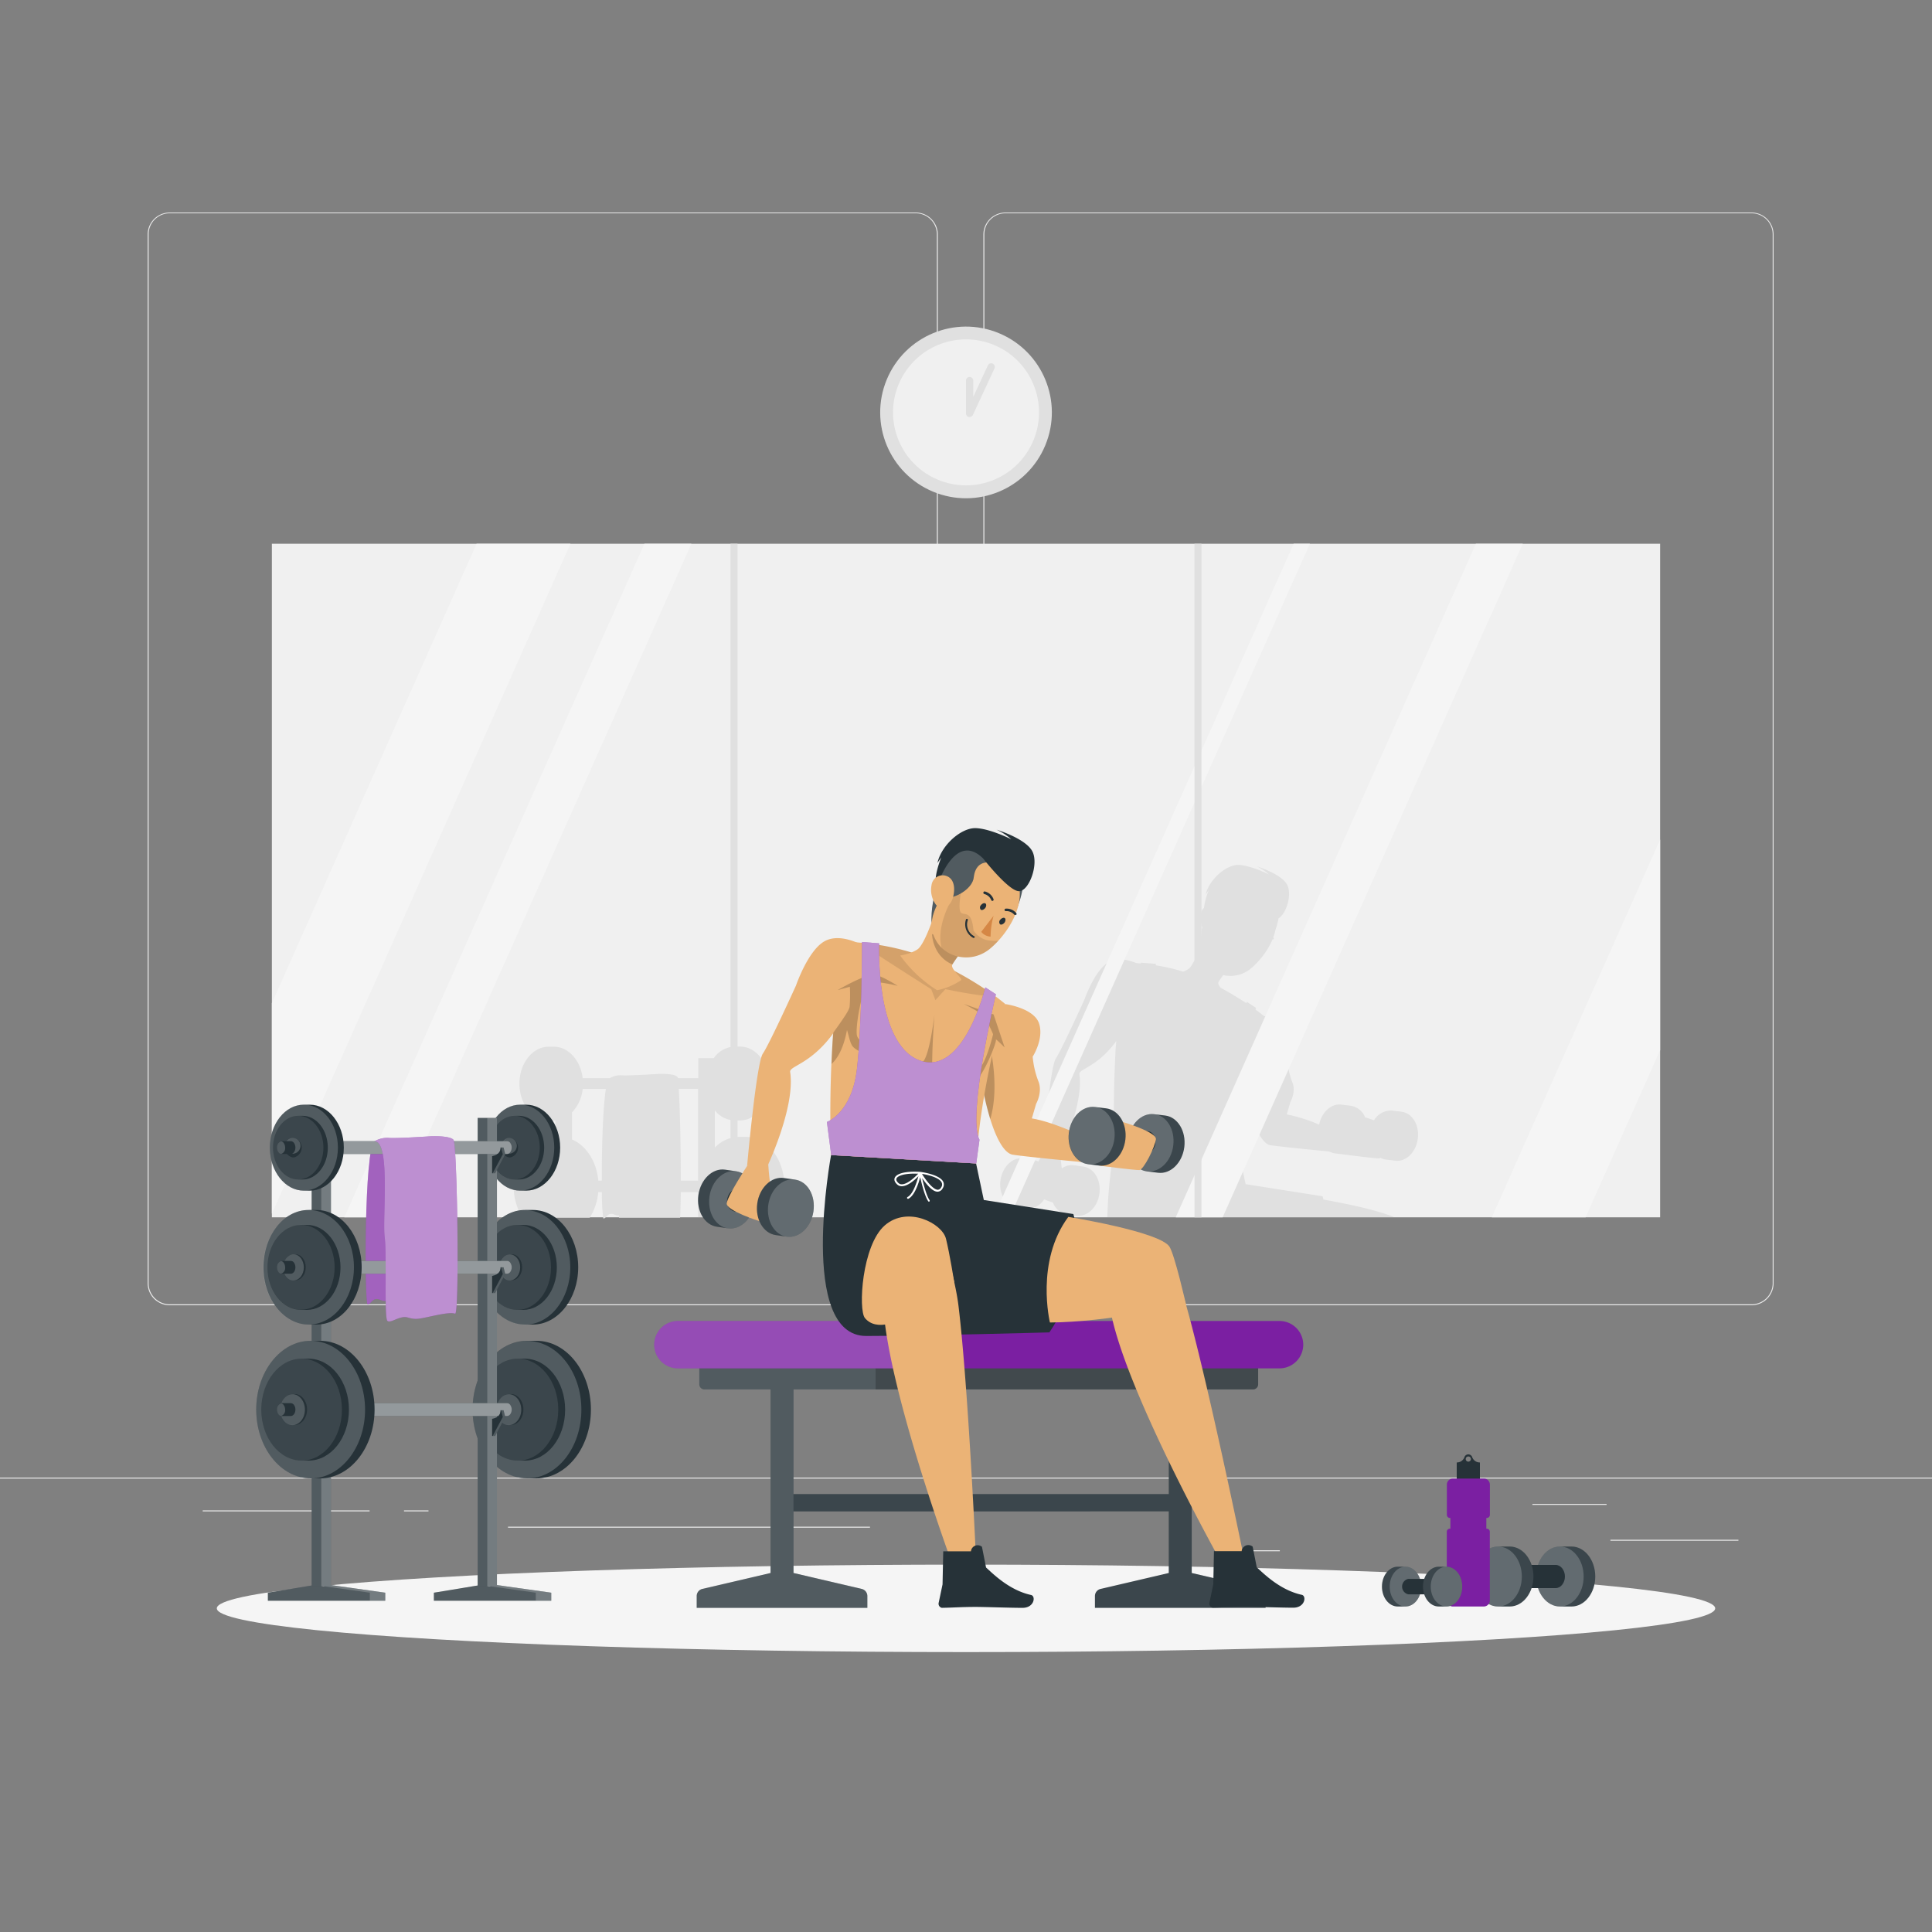 <svg xmlns="http://www.w3.org/2000/svg" viewBox="0 0 500 500"><rect x="0" y="0" width="500" height="500" fill="#808080" stroke="none"/><g id="freepik--background-complete--inject-151"><rect y="382.4" width="500" height="0.25" style="fill:#ebebeb"></rect><rect x="416.78" y="398.49" width="33.12" height="0.25" style="fill:#ebebeb"></rect><rect x="322.53" y="401.21" width="8.69" height="0.25" style="fill:#ebebeb"></rect><rect x="396.59" y="389.21" width="19.19" height="0.25" style="fill:#ebebeb"></rect><rect x="52.46" y="390.89" width="43.19" height="0.25" style="fill:#ebebeb"></rect><rect x="104.56" y="390.89" width="6.33" height="0.25" style="fill:#ebebeb"></rect><rect x="131.47" y="395.11" width="93.68" height="0.25" style="fill:#ebebeb"></rect><path d="M237,337.8H43.91a5.71,5.71,0,0,1-5.7-5.71V60.66A5.71,5.71,0,0,1,43.91,55H237a5.71,5.71,0,0,1,5.71,5.71V332.09A5.71,5.71,0,0,1,237,337.8ZM43.91,55.2a5.46,5.46,0,0,0-5.45,5.46V332.09a5.46,5.46,0,0,0,5.45,5.46H237a5.47,5.47,0,0,0,5.46-5.46V60.66A5.47,5.47,0,0,0,237,55.2Z" style="fill:#ebebeb"></path><path d="M453.31,337.8H260.21a5.72,5.72,0,0,1-5.71-5.71V60.66A5.72,5.72,0,0,1,260.21,55h193.1A5.71,5.71,0,0,1,459,60.66V332.09A5.71,5.71,0,0,1,453.31,337.8ZM260.21,55.2a5.47,5.47,0,0,0-5.46,5.46V332.09a5.47,5.47,0,0,0,5.46,5.46h193.1a5.47,5.47,0,0,0,5.46-5.46V60.66a5.47,5.47,0,0,0-5.46-5.46Z" style="fill:#ebebeb"></path><rect x="70.36" y="140.72" width="359.28" height="174.32" style="fill:#f0f0f0"></rect><path d="M362.7,287.71l-2.46-.3a4.41,4.41,0,0,0-.52,0,5.11,5.11,0,0,0-4.12,2.52c-1.28-.46-2.31-.76-2.31-.76a4.8,4.8,0,0,0-3.71-3l-2.46-.3c-2.63-.32-5.09,2-5.72,5.19a40.56,40.56,0,0,0-8.38-2.65l.94-3.23s1.52-2.65.49-5.08a19.7,19.7,0,0,1-1.24-5.43s2.56-3.92,1.41-7.4-7.52-4.32-7.52-4.32-.73-.63-2.11-1.63l-.08-.06.11-.45-2.36-1.55s0,.14-.09.38c-1.76-1.17-4-2.54-6.66-4-.45-.57-.77-1.13-.54-1.52s.51-.81.79-1.21l.43-.58.41.11a8.28,8.28,0,0,0,6.64-1.73,16.86,16.86,0,0,0,1.95-1.86,20.38,20.38,0,0,0,3.76-5.77s0,0,.06,0a.23.23,0,0,0,.16,0,.27.27,0,0,0,0-.39h0s-.05,0-.06-.06a14.17,14.17,0,0,0,.6-2.06,20.54,20.54,0,0,0,.79-2.93c2-1.12,3.63-6.35,2.12-8.83-1.59-2.64-7.29-4.45-7.82-4.62a12.76,12.76,0,0,1,3.22,2.12c-.29-.14-4.87-2.39-7.92-2.47s-7.55,3.67-8.48,7.69l.82-1.24a19,19,0,0,0-1.24,4.65,3,3,0,0,0-.9,1.58,5.58,5.58,0,0,0,.43,3.42,21.52,21.52,0,0,0-.4,3.88c0,.33,0,.67,0,1a20.57,20.57,0,0,1-2.78,5.64,4.91,4.91,0,0,1-1.76,1l-1.45-.43h0a51.73,51.73,0,0,0-5.62-1.21c0-.24,0-.38,0-.38l-3.85-.3v.2c-.45,0-.85-.08-1.22-.1-1.85-.76-4.68-1.52-7-.31-3.75,2-6.46,9.9-6.46,9.9s-5.91,13-7.36,15.13-3.51,25-3.51,25-.44.68-1,1.66a2.22,2.22,0,0,0-.41-.2,4,4,0,0,0-1-.28l-2.45-.34c-2.78-.4-5.43,2.13-5.93,5.63s1.35,6.67,4.13,7.06l2.45.35a4.55,4.55,0,0,0,.52,0,5.12,5.12,0,0,0,4.17-2.44c1.27.49,2.29.81,2.29.81a4.83,4.83,0,0,0,3.65,3.1l2.46.35.51,0c2.58,0,4.94-2.39,5.41-5.68.5-3.51-1.35-6.67-4.12-7.06l-2.46-.35a4.39,4.39,0,0,0-3.14.81c-.17-1.1-.29-2.7-.36-3.78,1.52-3.39,5.92-14,4.9-20.62-.2-1.33,4.56-1.71,9.55-8.55-.25,2.92-.27,4-.38,6.81-.21,4.72-.25,9-.23,12.45a4.61,4.61,0,0,1-.81.41l1,7.35v0A125.71,125.71,0,0,0,286.58,315H360.8c-5-2.11-14.73-3.93-18.29-4.55-.13-.56-.23-.86-.23-.86l-19.92-3.13-1.71-8.13.71-5.26a5.29,5.29,0,0,1-.22-.53c.35-3.18.8-6.3,1.31-9.27.38,1.8.83,3.56,1.35,5.19,1.34,4.3,3.09,7.63,5,7.92,2.51.38,10,1.12,15.24,1.63a4.27,4.27,0,0,0,1.5.49l2.46.3s7.71,1,8.9,1a.58.58,0,0,0,.34-.16,4.14,4.14,0,0,0,1.42.45l2.46.3c2.78.34,5.38-2.23,5.81-5.75S365.48,288.05,362.7,287.71Z" style="fill:#e0e0e0;isolation:isolate"></path><path d="M192.93,294.22h-1.76A8.84,8.84,0,0,0,185,297v-9.63a6.78,6.78,0,0,0,5.18,2.6h1.32c4.18,0,7.56-4.28,7.56-9.56s-3.38-9.56-7.56-9.56h-1.32a6.89,6.89,0,0,0-5.46,3h-4v5.18h-5.28a1,1,0,0,0-.11-.33c-.85-.94-4.93-.78-4.93-.78s-8,.54-9.52.36a5.69,5.69,0,0,0-3.09.75H150.8c-.55-4.6-3.68-8.14-7.47-8.14H142c-4.18,0-7.57,4.28-7.57,9.56s3.39,9.56,7.57,9.56h1.32l.41,0v4.32h-.69c-5.57,0-10.08,5.71-10.08,12.75a14.84,14.84,0,0,0,2.28,8.07h17.36a14.47,14.47,0,0,0,2.22-6.65h.95a52.88,52.88,0,0,0,.33,6.65c0,.1,0,.15.07.16a.46.46,0,0,0,.46-.16c.47-.42,1-1.42,2.37-.82a2.63,2.63,0,0,0,1.19.25c0,.19,0,.38,0,.57H176c.1-1.59.16-3.92.19-6.65h4.48V315h20.09A14.92,14.92,0,0,0,203,307C203,299.93,198.51,294.22,192.93,294.22Zm-37.18,11.32h-.92c-.43-5-3.15-9.09-6.8-10.65v-7a10.37,10.37,0,0,0,2.77-6.06h6C156,286.87,155.72,297.61,155.75,305.54Zm24.91,0h-4.47c0-8.22-.2-18.61-.53-23.75h5Z" style="fill:#e0e0e0;isolation:isolate"></path><polygon points="147.63 140.72 70.36 314.11 70.36 259.61 123.34 140.72 147.63 140.72" style="fill:#f5f5f5"></polygon><polygon points="429.64 217.28 429.64 271.78 410.36 315.04 386.08 315.04 429.64 217.28" style="fill:#f5f5f5"></polygon><polygon points="178.93 140.72 101.25 315.04 89.11 315.04 166.78 140.72 178.93 140.72" style="fill:#f5f5f5"></polygon><polygon points="394.09 140.72 316.42 315.04 304.28 315.04 381.95 140.72 394.09 140.72" style="fill:#f5f5f5"></polygon><polygon points="338.99 140.72 261.31 315.04 257.11 315.04 334.79 140.72 338.99 140.72" style="fill:#f5f5f5"></polygon><rect x="189.05" y="140.72" width="1.82" height="174.32" style="fill:#e0e0e0;isolation:isolate"></rect><rect x="309.13" y="140.72" width="1.82" height="174.32" style="fill:#e0e0e0;isolation:isolate"></rect><circle cx="250" cy="106.74" r="22.21" transform="translate(55.72 296.86) rotate(-67.5)" style="fill:#e0e0e0"></circle><circle cx="250" cy="106.74" r="18.89" transform="translate(-20.2 77.03) rotate(-16.85)" style="fill:#f0f0f0"></circle><polyline points="256.46 94.94 250.89 106.98 250.89 98.49" style="fill:#f0f0f0"></polyline><path d="M250.89,107.93l-.2,0A1,1,0,0,1,250,107v-8.5a.94.94,0,1,1,1.88,0v4.21l3.78-8.15a.94.94,0,1,1,1.71.79l-5.57,12A1,1,0,0,1,250.89,107.93Z" style="fill:#e0e0e0"></path></g><g id="freepik--Shadow--inject-151"><ellipse id="freepik--path--inject-151" cx="250" cy="416.24" rx="193.89" ry="11.32" style="fill:#f5f5f5"></ellipse></g><g id="freepik--Bottle--inject-151"><path d="M403.71,400.24h3c3.39,0,6.14,3.48,6.14,7.76s-2.75,7.76-6.14,7.76h-3c-3.39,0-6.14-3.47-6.14-7.76S400.32,400.24,403.71,400.24Z" style="fill:#263238"></path><path d="M403.71,400.24h3c3.39,0,6.14,3.48,6.14,7.76s-2.75,7.76-6.14,7.76h-3c-3.39,0-6.14-3.47-6.14-7.76S400.32,400.24,403.71,400.24Z" style="fill:#fff;opacity:0.1;isolation:isolate"></path><path d="M397.57,408c0,4.29,2.75,7.76,6.14,7.76s6.14-3.47,6.14-7.76-2.75-7.76-6.14-7.76S397.57,403.72,397.57,408Z" style="fill:#fff;opacity:0.2;isolation:isolate"></path><path d="M391.45,405h11.16c1.32,0,2.39,1.35,2.39,3s-1.07,3-2.39,3H391.45c-1.32,0-2.39-1.35-2.39-3S390.13,405,391.45,405Z" style="fill:#263238"></path><path d="M387.71,400.24h3c3.39,0,6.14,3.48,6.14,7.76s-2.75,7.76-6.14,7.76h-3c-3.39,0-6.14-3.47-6.14-7.76S384.32,400.24,387.71,400.24Z" style="fill:#263238"></path><path d="M387.71,400.24h3c3.39,0,6.14,3.48,6.14,7.76s-2.75,7.76-6.14,7.76h-3c-3.39,0-6.14-3.47-6.14-7.76S384.32,400.24,387.71,400.24Z" style="fill:#fff;opacity:0.1;isolation:isolate"></path><path d="M381.57,408c0,4.29,2.75,7.76,6.14,7.76s6.14-3.47,6.14-7.76-2.75-7.76-6.14-7.76S381.57,403.72,381.57,408Z" style="fill:#fff;opacity:0.2;isolation:isolate"></path><path d="M383,378.48A2.07,2.07,0,0,1,381,377.1a1.07,1.07,0,0,0-1-.71h0a1.05,1.05,0,0,0-1,.71,2.07,2.07,0,0,1-1.95,1.38H377v4.59H383v-4.59Zm-3-.21a.67.67,0,1,1,.67-.66A.67.67,0,0,1,380,378.27Z" style="fill:#263238"></path><path d="M385.58,392.05v-7.84a1.56,1.56,0,0,0-1.57-1.56h-8a1.56,1.56,0,0,0-1.56,1.56v7.84a.8.8,0,0,0,.8.8h9.55A.8.8,0,0,0,385.58,392.05Z" style="fill:#7B1FA2"></path><path d="M374.43,396.42V414.2a1.56,1.56,0,0,0,1.56,1.56h8a1.56,1.56,0,0,0,1.57-1.56V396.42a.8.8,0,0,0-.8-.8h-9.55A.8.8,0,0,0,374.43,396.42Z" style="fill:#7B1FA2"></path><rect x="375.36" y="391.66" width="9.3" height="4.78" style="fill:#7B1FA2"></rect><path d="M363.73,415.76h-2c-2.25,0-4.08-2.3-4.08-5.15s1.83-5.15,4.08-5.15h2c2.25,0,4.08,2.31,4.08,5.15S366,415.76,363.73,415.76Z" style="fill:#263238"></path><path d="M363.73,415.76h-2c-2.25,0-4.08-2.3-4.08-5.15s1.83-5.15,4.08-5.15h2c2.25,0,4.08,2.31,4.08,5.15S366,415.76,363.73,415.76Z" style="fill:#fff;opacity:0.1;isolation:isolate"></path><ellipse cx="363.73" cy="410.61" rx="4.08" ry="5.15" style="fill:#fff;opacity:0.2;isolation:isolate"></ellipse><path d="M371.87,412.61h-7.41a2.05,2.05,0,0,1,0-4h7.41a2.06,2.06,0,0,1,0,4Z" style="fill:#263238"></path><path d="M374.35,415.76h-2c-2.25,0-4.08-2.3-4.08-5.15s1.83-5.15,4.08-5.15h2c2.25,0,4.08,2.31,4.08,5.15S376.6,415.76,374.35,415.76Z" style="fill:#263238"></path><path d="M374.35,415.76h-2c-2.25,0-4.08-2.3-4.08-5.15s1.83-5.15,4.08-5.15h2c2.25,0,4.08,2.31,4.08,5.15S376.6,415.76,374.35,415.76Z" style="fill:#fff;opacity:0.1;isolation:isolate"></path><ellipse cx="374.35" cy="410.61" rx="4.08" ry="5.15" style="fill:#fff;opacity:0.2;isolation:isolate"></ellipse></g><g id="freepik--Dumbbells--inject-151"><path d="M96.94,295.35c-2.73,1.76-2.6,41.95-1.81,42.2s1.19-2.07,3.3-1.14,2.77-.66,7.78-.66,4.48,3.82,5,0,0-38.77,0-38.77Z" style="fill:#7B1FA2"></path><path d="M96.94,295.35c-2.73,1.76-2.6,41.95-1.81,42.2s1.19-2.07,3.3-1.14,2.77-.66,7.78-.66,4.48,3.82,5,0,0-38.77,0-38.77Z" style="fill:#fff;opacity:0.3;isolation:isolate"></path><path d="M135.85,313.14h2.05c6.48,0,11.74,6.64,11.74,14.83s-5.26,14.83-11.74,14.83h-2.05c-6.48,0-11.74-6.64-11.74-14.83S129.37,313.14,135.85,313.14Z" style="fill:#263238"></path><path d="M124.12,328c0,8.19,5.25,14.83,11.73,14.83s11.74-6.64,11.74-14.83-5.26-14.83-11.74-14.83S124.12,319.78,124.12,328Z" style="fill:#fff;opacity:0.2;isolation:isolate"></path><path d="M133.9,317h1.52c4.8,0,8.69,4.92,8.69,11s-3.89,11-8.69,11H133.9c-4.8,0-8.69-4.92-8.69-11S129.1,317,133.9,317Z" style="fill:#263238"></path><path d="M125.21,328c0,6.07,3.89,11,8.69,11s8.7-4.92,8.7-11-3.9-11-8.7-11S125.21,321.9,125.21,328Z" style="fill:#fff;opacity:0.1;isolation:isolate"></path><path d="M132,324.6h.47c1.47,0,2.66,1.51,2.66,3.37s-1.19,3.37-2.66,3.37H132c-1.47,0-2.66-1.51-2.66-3.37S130.48,324.6,132,324.6Z" style="fill:#263238"></path><path d="M129.29,328c0,1.86,1.19,3.37,2.66,3.37s2.67-1.51,2.67-3.37-1.2-3.37-2.67-3.37S129.29,326.11,129.29,328Z" style="fill:#fff;opacity:0.2;isolation:isolate"></path><path d="M134.63,285.89h1.54c4.86,0,8.8,5,8.8,11.12s-3.94,11.13-8.8,11.13h-1.54c-4.86,0-8.8-5-8.8-11.13S129.77,285.89,134.63,285.89Z" style="fill:#263238"></path><path d="M125.83,297c0,6.15,3.94,11.13,8.8,11.13s8.81-5,8.81-11.13-3.95-11.12-8.81-11.12S125.83,290.87,125.83,297Z" style="fill:#fff;opacity:0.2;isolation:isolate"></path><path d="M133.17,288.77h1.14c3.6,0,6.52,3.69,6.52,8.24s-2.92,8.24-6.52,8.24h-1.14c-3.6,0-6.52-3.69-6.52-8.24S129.57,288.77,133.17,288.77Z" style="fill:#263238"></path><path d="M126.65,297c0,4.55,2.92,8.24,6.52,8.24s6.52-3.69,6.52-8.24-2.92-8.24-6.52-8.24S126.65,292.46,126.65,297Z" style="fill:#fff;opacity:0.1;isolation:isolate"></path><path d="M131.71,294.49h.35a2.59,2.59,0,0,1,0,5.05h-.35a2.59,2.59,0,0,1,0-5.05Z" style="fill:#263238"></path><path d="M129.71,297a2.05,2.05,0,1,0,2-2.52A2.31,2.31,0,0,0,129.71,297Z" style="fill:#fff;opacity:0.2;isolation:isolate"></path><path d="M136.38,347h2.46c7.78,0,14.09,8,14.09,17.8s-6.31,17.8-14.09,17.8h-2.46c-7.77,0-14.08-8-14.08-17.8S128.61,347,136.38,347Z" style="fill:#263238"></path><ellipse cx="136.38" cy="364.82" rx="14.08" ry="17.8" style="fill:#fff;opacity:0.2;isolation:isolate"></ellipse><path d="M134,351.63h1.82c5.77,0,10.44,5.91,10.44,13.19S141.63,378,135.86,378H134c-5.76,0-10.43-5.91-10.43-13.19S128.28,351.63,134,351.63Z" style="fill:#263238"></path><path d="M123.61,364.82c0,7.28,4.67,13.19,10.43,13.19s10.44-5.91,10.44-13.19-4.67-13.19-10.44-13.19S123.61,357.54,123.61,364.82Z" style="fill:#fff;opacity:0.1;isolation:isolate"></path><path d="M131.7,360.78h.56c1.77,0,3.2,1.81,3.2,4s-1.43,4-3.2,4h-.56c-1.76,0-3.19-1.81-3.19-4S129.94,360.78,131.7,360.78Z" style="fill:#263238"></path><path d="M128.51,364.82c0,2.23,1.43,4,3.19,4s3.2-1.81,3.2-4-1.43-4-3.2-4S128.51,362.59,128.51,364.82Z" style="fill:#fff;opacity:0.2;isolation:isolate"></path><polygon points="81.46 410.19 83.62 410.49 85.46 410.19 99.7 412.19 99.7 414.26 95.7 414.26 73.33 414.26 69.33 414.26 69.33 412.19 81.46 410.19" style="fill:#263238"></polygon><polygon points="81.46 410.19 83.62 410.49 85.46 410.19 99.7 412.19 99.7 414.26 95.7 414.26 73.33 414.26 69.33 414.26 69.33 412.19 81.46 410.19" style="fill:#fff;opacity:0.2;isolation:isolate"></polygon><polygon points="83.62 410.49 95.71 412.19 95.71 414.26 99.71 414.26 99.71 412.19 85.46 410.19 83.62 410.49" style="fill:#fff;opacity:0.2;isolation:isolate"></polygon><rect x="80.66" y="289.32" width="4.99" height="121.1" transform="translate(166.31 699.74) rotate(180)" style="fill:#263238"></rect><rect x="80.66" y="289.32" width="4.99" height="121.1" transform="translate(166.31 699.74) rotate(180)" style="fill:#fff;opacity:0.2;isolation:isolate"></rect><rect x="83.16" y="289.32" width="2.5" height="121.1" transform="translate(168.81 699.74) rotate(180)" style="fill:#fff;opacity:0.2;isolation:isolate"></rect><polygon points="124.42 410.19 126.58 410.49 128.42 410.19 142.66 412.19 142.66 414.26 138.66 414.26 116.29 414.26 112.29 414.26 112.29 412.19 124.42 410.19" style="fill:#263238"></polygon><polygon points="124.42 410.19 126.58 410.49 128.42 410.19 142.66 412.19 142.66 414.26 138.66 414.26 116.29 414.26 112.29 414.26 112.29 412.19 124.42 410.19" style="fill:#fff;opacity:0.2;isolation:isolate"></polygon><polygon points="126.58 410.49 138.66 412.19 138.66 414.26 142.66 414.26 142.66 412.19 128.41 410.19 126.58 410.49" style="fill:#fff;opacity:0.2;isolation:isolate"></polygon><rect x="123.62" y="289.32" width="4.99" height="121.1" transform="translate(252.23 699.74) rotate(180)" style="fill:#263238"></rect><rect x="123.62" y="289.32" width="4.99" height="121.1" transform="translate(252.23 699.74) rotate(180)" style="fill:#fff;opacity:0.2;isolation:isolate"></rect><rect x="126.12" y="289.32" width="2.5" height="121.1" transform="translate(254.73 699.74) rotate(180)" style="fill:#fff;opacity:0.2;isolation:isolate"></rect><path d="M85.7,364.82a2,2,0,0,0,.35,1.17,1.08,1.08,0,0,0,.7.47l.15,0h44.34c.66,0,1.19-.74,1.19-1.66a2,2,0,0,0-.35-1.17,1,1,0,0,0-.84-.49H86.9l-.15,0A1.56,1.56,0,0,0,85.7,364.82Z" style="fill:#263238"></path><path d="M85.7,364.82a2,2,0,0,0,.35,1.17,1.08,1.08,0,0,0,.7.47l.15,0h44.34c.66,0,1.19-.74,1.19-1.66a2,2,0,0,0-.35-1.17,1,1,0,0,0-.84-.49H86.9l-.15,0A1.56,1.56,0,0,0,85.7,364.82Z" style="fill:#fff;opacity:0.5"></path><path d="M80.39,347h2.46c7.78,0,14.09,8,14.09,17.8s-6.31,17.8-14.09,17.8H80.39c-7.77,0-14.08-8-14.08-17.8S72.62,347,80.39,347Z" style="fill:#263238"></path><path d="M66.31,364.82c0,9.83,6.31,17.8,14.08,17.8s14.09-8,14.09-17.8S88.17,347,80.39,347,66.31,355,66.31,364.82Z" style="fill:#fff;opacity:0.2;isolation:isolate"></path><path d="M78.05,351.63h1.83c5.76,0,10.43,5.91,10.43,13.19S85.64,378,79.88,378H78.05c-5.76,0-10.43-5.91-10.43-13.19S72.29,351.63,78.05,351.63Z" style="fill:#263238"></path><path d="M67.62,364.82c0,7.28,4.67,13.19,10.43,13.19s10.44-5.91,10.44-13.19-4.67-13.19-10.44-13.19S67.62,357.54,67.62,364.82Z" style="fill:#fff;opacity:0.1;isolation:isolate"></path><path d="M75.72,360.78h.55c1.77,0,3.2,1.81,3.2,4s-1.43,4-3.2,4h-.55c-1.77,0-3.2-1.81-3.2-4S74,360.78,75.72,360.78Z" style="fill:#263238"></path><path d="M72.52,364.82c0,2.23,1.43,4,3.2,4s3.19-1.81,3.19-4-1.43-4-3.19-4S72.52,362.59,72.52,364.82Z" style="fill:#fff;opacity:0.2;isolation:isolate"></path><path d="M71.7,364.82a2,2,0,0,0,.35,1.17,1,1,0,0,0,.69.47l.15,0h2.37c.65,0,1.19-.74,1.19-1.66a2.05,2.05,0,0,0-.35-1.17,1.06,1.06,0,0,0-.84-.49H72.89l-.15,0A1.56,1.56,0,0,0,71.7,364.82Z" style="fill:#263238"></path><path d="M71.7,364.82a2,2,0,0,0,.35,1.17,1,1,0,0,0,.69.47,1.54,1.54,0,0,0,1.05-1.64,2,2,0,0,0-.35-1.17,1,1,0,0,0-.7-.47A1.56,1.56,0,0,0,71.7,364.82Z" style="fill:#fff;opacity:0.2;isolation:isolate"></path><path d="M85.7,328a2,2,0,0,0,.35,1.17,1.08,1.08,0,0,0,.7.47l.15,0h44.34c.66,0,1.19-.74,1.19-1.66a2,2,0,0,0-.35-1.17,1,1,0,0,0-.84-.49H86.75A1.59,1.59,0,0,0,85.7,328Z" style="fill:#263238"></path><path d="M85.7,328a2,2,0,0,0,.35,1.17,1.08,1.08,0,0,0,.7.47l.15,0h44.34c.66,0,1.19-.74,1.19-1.66a2,2,0,0,0-.35-1.17,1,1,0,0,0-.84-.49H86.75A1.59,1.59,0,0,0,85.7,328Z" style="fill:#fff;opacity:0.5"></path><path d="M79.86,313.14h2c6.48,0,11.74,6.64,11.74,14.83S88.39,342.8,81.91,342.8h-2c-6.48,0-11.73-6.64-11.73-14.83S73.38,313.14,79.86,313.14Z" style="fill:#263238"></path><ellipse cx="79.86" cy="327.97" rx="11.74" ry="14.83" style="fill:#fff;opacity:0.2;isolation:isolate"></ellipse><path d="M77.91,317h1.52c4.8,0,8.69,4.92,8.69,11s-3.89,11-8.69,11H77.91c-4.8,0-8.69-4.92-8.69-11S73.11,317,77.91,317Z" style="fill:#263238"></path><ellipse cx="77.91" cy="327.97" rx="8.69" ry="10.99" style="fill:#fff;opacity:0.1;isolation:isolate"></ellipse><path d="M76,324.6h.47c1.47,0,2.66,1.51,2.66,3.37s-1.19,3.37-2.66,3.37H76c-1.47,0-2.66-1.51-2.66-3.37S74.49,324.6,76,324.6Z" style="fill:#263238"></path><path d="M73.3,328c0,1.86,1.19,3.37,2.66,3.37s2.67-1.51,2.67-3.37S77.44,324.6,76,324.6,73.3,326.11,73.3,328Z" style="fill:#fff;opacity:0.2;isolation:isolate"></path><path d="M71.7,328a2,2,0,0,0,.35,1.17,1,1,0,0,0,.69.47l.15,0h2.37c.65,0,1.19-.74,1.19-1.66a2.05,2.05,0,0,0-.35-1.17,1,1,0,0,0-.84-.49H72.74A1.58,1.58,0,0,0,71.7,328Z" style="fill:#263238"></path><path d="M71.7,328a2,2,0,0,0,.35,1.17,1,1,0,0,0,.69.47A1.54,1.54,0,0,0,73.79,328a2,2,0,0,0-.35-1.17,1.09,1.09,0,0,0-.7-.48A1.58,1.58,0,0,0,71.7,328Z" style="fill:#fff;opacity:0.2;isolation:isolate"></path><path d="M85.7,297a2,2,0,0,0,.35,1.17,1.14,1.14,0,0,0,.7.48h44.49c.66,0,1.19-.74,1.19-1.66a2,2,0,0,0-.35-1.17,1,1,0,0,0-.84-.49H86.9l-.15,0A1.56,1.56,0,0,0,85.7,297Z" style="fill:#263238"></path><path d="M85.7,297a2,2,0,0,0,.35,1.17,1.14,1.14,0,0,0,.7.48h44.49c.66,0,1.19-.74,1.19-1.66a2,2,0,0,0-.35-1.17,1,1,0,0,0-.84-.49H86.9l-.15,0A1.56,1.56,0,0,0,85.7,297Z" style="fill:#fff;opacity:0.5"></path><path d="M78.64,285.89h1.54c4.86,0,8.8,5,8.8,11.12s-3.94,11.13-8.8,11.13H78.64c-4.86,0-8.8-5-8.8-11.13S73.78,285.89,78.64,285.89Z" style="fill:#263238"></path><path d="M69.84,297c0,6.15,3.94,11.13,8.8,11.13s8.81-5,8.81-11.13-3.94-11.12-8.81-11.12S69.84,290.87,69.84,297Z" style="fill:#fff;opacity:0.2;isolation:isolate"></path><path d="M77.18,288.77h1.14c3.6,0,6.52,3.69,6.52,8.24s-2.92,8.24-6.52,8.24H77.18c-3.6,0-6.52-3.69-6.52-8.24S73.58,288.77,77.18,288.77Z" style="fill:#263238"></path><ellipse cx="77.18" cy="297.01" rx="6.52" ry="8.24" style="fill:#fff;opacity:0.1;isolation:isolate"></ellipse><path d="M75.72,294.49h.35a2.59,2.59,0,0,1,0,5.05h-.35a2.59,2.59,0,0,1,0-5.05Z" style="fill:#263238"></path><path d="M73.72,297a2.05,2.05,0,1,0,2-2.52A2.31,2.31,0,0,0,73.72,297Z" style="fill:#fff;opacity:0.2;isolation:isolate"></path><path d="M71.7,297a2,2,0,0,0,.35,1.17,1.09,1.09,0,0,0,.69.48h2.52c.65,0,1.19-.74,1.19-1.66a2.08,2.08,0,0,0-.35-1.17,1.06,1.06,0,0,0-.84-.49H72.89l-.15,0A1.56,1.56,0,0,0,71.7,297Z" style="fill:#263238"></path><path d="M71.7,297a2,2,0,0,0,.35,1.17,1.09,1.09,0,0,0,.69.48A1.56,1.56,0,0,0,73.79,297a2,2,0,0,0-.35-1.17,1,1,0,0,0-.7-.47A1.56,1.56,0,0,0,71.7,297Z" style="fill:#fff;opacity:0.2;isolation:isolate"></path><path d="M127.37,299.21v4.43h.77l2.62-4.91-.44-1.75h-.75C129.57,299,127.37,299.21,127.37,299.21Z" style="fill:#263238"></path><path d="M127.37,299.21v4.43h.77l2.62-4.91-.44-1.75h-.75C129.57,299,127.37,299.21,127.37,299.21Z" style="fill:#fff;opacity:0.2;isolation:isolate"></path><path d="M127.37,299.21v4.43h.13l2.62-4.91-.44-1.75h-.11C129.57,299,127.37,299.21,127.37,299.21Z" style="fill:#263238"></path><path d="M127.37,330.21v4.43h.77l2.62-4.91-.44-1.75h-.75C129.57,330,127.37,330.21,127.37,330.21Z" style="fill:#263238"></path><path d="M127.37,330.21v4.43h.77l2.62-4.91-.44-1.75h-.75C129.57,330,127.37,330.21,127.37,330.21Z" style="fill:#fff;opacity:0.2;isolation:isolate"></path><path d="M127.37,330.21v4.43h.13l2.62-4.91-.44-1.75h-.11C129.57,330,127.37,330.21,127.37,330.21Z" style="fill:#263238"></path><path d="M127.37,367.2v4.43h.77l2.62-4.91-.44-1.75h-.75C129.57,367,127.37,367.2,127.37,367.2Z" style="fill:#263238"></path><path d="M127.37,367.2v4.43h.77l2.62-4.91-.44-1.75h-.75C129.57,367,127.37,367.2,127.37,367.2Z" style="fill:#fff;opacity:0.2;isolation:isolate"></path><path d="M127.37,367.2v4.43h.13l2.62-4.91-.44-1.75h-.11C129.57,367,127.37,367.2,127.37,367.2Z" style="fill:#263238"></path><path d="M96.94,295.35c4.19,0,2,19.9,2.61,24.74s-.17,21.07.72,21.76,3.26-1.49,5.24-.89,2.81.39,5.56-.2,5.51-1.19,6.7-.79.57-43.9-.42-45-5.73-.91-5.73-.91-9.3.63-11.08.42A6.58,6.58,0,0,0,96.94,295.35Z" style="fill:#7B1FA2"></path><path d="M96.94,295.35c4.19,0,2,19.9,2.61,24.74s-.17,21.07.72,21.76,3.26-1.49,5.24-.89,2.81.39,5.56-.2,5.51-1.19,6.7-.79.57-43.9-.42-45-5.73-.91-5.73-.91-9.3.63-11.08.42A6.58,6.58,0,0,0,96.94,295.35Z" style="fill:#fff;opacity:0.5;isolation:isolate"></path></g><g id="freepik--Character--inject-151"><path d="M326.07,411.21l-17.65-4.12V357.24h-5.94v29.43H201v4.47H302.48v15.95l-17.64,4.12a1.9,1.9,0,0,0-1.47,1.85v3.05h44.16v-3.05A1.89,1.89,0,0,0,326.07,411.21Z" style="fill:#263238"></path><path d="M326.07,411.21l-17.65-4.12V357.24h-5.94v29.43H201v4.47H302.48v15.95l-17.64,4.12a1.9,1.9,0,0,0-1.47,1.85v3.05h44.16v-3.05A1.89,1.89,0,0,0,326.07,411.21Z" style="fill:#fff;opacity:0.1;isolation:isolate"></path><path d="M205.36,407.09V357.24h-5.94v49.85l-17.65,4.12a1.89,1.89,0,0,0-1.46,1.85v3.05h44.16v-3.05a1.9,1.9,0,0,0-1.47-1.85Z" style="fill:#263238"></path><path d="M205.36,407.09V357.24h-5.94v49.85l-17.65,4.12a1.89,1.89,0,0,0-1.46,1.85v3.05h44.16v-3.05a1.9,1.9,0,0,0-1.47-1.85Z" style="fill:#fff;opacity:0.2;isolation:isolate"></path><path d="M181,351.16H325.61a0,0,0,0,1,0,0v7.07a1.35,1.35,0,0,1-1.35,1.35H182.33a1.35,1.35,0,0,1-1.35-1.35v-7.07A0,0,0,0,1,181,351.16Z" style="fill:#263238"></path><path d="M325.61,351.16v7.06a1.35,1.35,0,0,1-1.35,1.35H182.33a1.35,1.35,0,0,1-1.35-1.35v-7.06Z" style="fill:#fff;opacity:0.2;isolation:isolate"></path><path d="M325.61,351.16v7.06a1.35,1.35,0,0,1-1.35,1.35H226.6v-8.41Z" style="opacity:0.2;isolation:isolate"></path><path d="M337.28,348a6.15,6.15,0,0,1-6.13,6.13H175.44a6.13,6.13,0,0,1,0-12.26H331.15A6.15,6.15,0,0,1,337.28,348Z" style="fill:#7B1FA2"></path><path d="M237.22,348a6.15,6.15,0,0,1-6.14,6.13H175.44a6.13,6.13,0,0,1,0-12.26h55.64A6.15,6.15,0,0,1,237.22,348Z" style="fill:#fff;opacity:0.2;isolation:isolate"></path><g id="freepik--group--inject-151"><path d="M286.94,297.34l-.58,4s-19.54-1.79-24.23-2.5c-2.25-.34-4.29-4.21-5.85-9.22a76.79,76.79,0,0,1-3-15.77c-.05-.5-.08-1-.11-1.46l-2.17-1,9.15-11.54s7.41,1,8.75,5-1.64,8.61-1.64,8.61a23,23,0,0,0,1.45,6.32c1.19,2.83-.57,5.91-.57,5.91l-1.1,3.76C274.63,290.67,286.94,297.34,286.94,297.34Z" style="fill:#ebb376"></path><path d="M296.88,303.16l2.86.35c3.24.39,6.27-2.6,6.76-6.69s-1.72-7.73-4.95-8.12l-2.86-.35c-3.24-.4-6.27,2.6-6.77,6.69S293.64,302.76,296.88,303.16Z" style="fill:#263238"></path><path d="M296.88,303.16l2.86.35c3.24.39,6.27-2.6,6.76-6.69s-1.72-7.73-4.95-8.12l-2.86-.35c-3.24-.4-6.27,2.6-6.77,6.69S293.64,302.76,296.88,303.16Z" style="fill:#fff;opacity:0.1;isolation:isolate"></path><path d="M291.92,295c.5-4.09,3.53-7.09,6.77-6.69s5.45,4,4.95,8.12-3.52,7.08-6.76,6.69S291.43,299.13,291.92,295Z" style="fill:#fff;opacity:0.2;isolation:isolate"></path><path d="M285.73,297.2l10.66,1.3c1.25.16,2.43-1,2.63-2.6s-.67-3-1.93-3.15l-10.65-1.3a2.65,2.65,0,0,0-2.63,2.6C283.62,295.64,284.48,297.05,285.73,297.2Z" style="fill:#263238"></path><path d="M294.84,302.82c1.12,0,4.15-6.12,4.31-8s-8.55-4.44-8.55-4.44l-6.12,11.29S293.45,302.82,294.84,302.82Z" style="fill:#ebb376"></path><path d="M281.61,301.3l2.87.35c3.23.39,6.26-2.61,6.76-6.69s-1.72-7.73-5-8.12l-2.86-.35c-3.24-.4-6.26,2.6-6.76,6.69S278.38,300.9,281.61,301.3Z" style="fill:#263238"></path><path d="M281.61,301.3l2.87.35c3.23.39,6.26-2.61,6.76-6.69s-1.72-7.73-5-8.12l-2.86-.35c-3.24-.4-6.26,2.6-6.76,6.69S278.38,300.9,281.61,301.3Z" style="fill:#fff;opacity:0.1;isolation:isolate"></path><path d="M276.66,293.18c.5-4.09,3.52-7.09,6.76-6.69s5.45,4,5,8.12-3.53,7.08-6.77,6.69S276.16,297.27,276.66,293.18Z" style="fill:#fff;opacity:0.2;isolation:isolate"></path><path d="M256.28,289.61a76.79,76.79,0,0,1-3-15.77c1.61-1.57,3-2.77,3-2.77S258.74,281.45,256.28,289.61Z" style="opacity:0.2;isolation:isolate"></path><path d="M215.08,298.93l37.53,2.17,2,9.46,23.17,3.64s4.75,14.4-6.2,30.62c0,0-33.73.93-47.4.93C206.4,345.75,215.08,298.93,215.08,298.93Z" style="fill:#263238"></path><path d="M240.43,311a.24.24,0,0,1-.2-.11c-.89-1.27-1.7-4.52-2.08-6.23-.45,1.66-1.44,4.7-3,5.54a.25.25,0,1,1-.24-.43c1.41-.78,2.36-3.83,2.77-5.38-.94,1-2.69,2.51-4.17,2.6a1.75,1.75,0,0,1-1.33-.46c-.8-.74-.78-1.34-.62-1.72.5-1.17,3-1.76,6.59-1.53h0c.45.06,5,.68,5.95,2.54a1.71,1.71,0,0,1-.14,1.71,1.52,1.52,0,0,1-1.32.88h0c-1.4,0-3-2.1-4-3.52.4,1.74,1.15,4.6,1.93,5.72a.24.24,0,0,1-.06.34A.3.3,0,0,1,240.43,311Zm-1.79-7.15c.88,1.44,2.75,4,4.05,4.06h0a1.05,1.05,0,0,0,.89-.63,1.23,1.23,0,0,0,.12-1.24C243.1,304.76,240.2,304.05,238.64,303.8Zm-2-.12c-2.8,0-4.34.6-4.63,1.27-.18.42.17.87.5,1.16a1.19,1.19,0,0,0,1,.33c1.46-.09,3.35-1.92,4.12-2.74Z" style="fill:#fff"></path><path d="M302.63,322.6c-2.67-3.89-26.15-7.67-26.15-7.67-8.59,11.56-4.76,27.33-4.76,27.33,14.9-.07,35.24-4.57,35.24-4.57S304,324.64,302.63,322.6Z" style="fill:#ebb376"></path><path d="M283.8,328.74a43.2,43.2,0,0,1,3.46,9.64c3.33,20.55,28.9,66.13,28.9,66.13L321.7,402s-9-43.9-14.74-64.27c-1.6-5.67-4.66-11.89-5.44-14.5Z" style="fill:#ebb376"></path><path d="M313,414.79,314,410l.17-8.56h7.17a1.74,1.74,0,0,1,2.85-1.17l1.06,5.36c1.81,1.63,6,5.88,11.66,7.11,1.26.28.86,3.33-2.23,3.33s-9.81-.24-12-.24c-3.62,0-5.72.18-8.61.23l-.24,0A1.08,1.08,0,0,1,313,414.79Z" style="fill:#263238"></path><path d="M226.6,325.7a43.51,43.51,0,0,1,1.92,10.06c.08,20.81,18.22,69.82,18.22,69.82l5.87-1.64s-2-44.77-4.53-65.79c-.69-5.85-2.74-12.47-3.11-15.17Z" style="fill:#ebb376"></path><path d="M242.93,414.79l1-4.75.18-8.56h7.17a1.74,1.74,0,0,1,2.85-1.17l1.06,5.36c1.81,1.63,6,5.88,11.65,7.11,1.27.28.86,3.33-2.22,3.33s-9.82-.24-12.05-.24c-3.63,0-5.73.18-8.62.23a.85.85,0,0,1-.23,0A1.08,1.08,0,0,1,242.93,414.79Z" style="fill:#263238"></path><path d="M223.85,341.12c-1.78-2.12-.79-18.86,5.14-24s14.84-.54,15.83,3.47,2.13,11.2,2.13,11.2S229.78,348.16,223.85,341.12Z" style="fill:#ebb376"></path><path d="M260.12,259.81s-6.3,21-7.51,41.28l-37.53-2.16s-.48-10.43.08-23.54c.14-3.34.34-6.86.64-10.43A145.6,145.6,0,0,1,219,243.79a46.78,46.78,0,0,1,5,.31,63.39,63.39,0,0,1,10.1,1.88h0a52.74,52.74,0,0,1,8,2.89c1.77.81,3.44,1.64,5,2.45h0a87.51,87.51,0,0,1,10.6,6.58C259.27,259.08,260.12,259.81,260.12,259.81Z" style="fill:#ebb376"></path><path d="M190.5,303.12l-2.86-.41c-3.22-.46-6.31,2.48-6.89,6.56s1.57,7.75,4.8,8.21l2.85.41c3.23.45,6.32-2.48,6.89-6.56S193.73,303.57,190.5,303.12Z" style="fill:#263238"></path><path d="M190.5,303.12l-2.86-.41c-3.22-.46-6.31,2.48-6.89,6.56s1.57,7.75,4.8,8.21l2.85.41c3.23.45,6.32-2.48,6.89-6.56S193.73,303.57,190.5,303.12Z" style="fill:#fff;opacity:0.1;isolation:isolate"></path><path d="M195.29,311.33c-.57,4.08-3.66,7-6.89,6.56s-5.37-4.14-4.79-8.22,3.66-7,6.89-6.55S195.87,307.25,195.29,311.33Z" style="fill:#fff;opacity:0.2;isolation:isolate"></path><path d="M201.52,309.29l-10.62-1.51c-1.25-.18-2.45,1-2.68,2.55a2.65,2.65,0,0,0,1.87,3.19L200.71,315a2.67,2.67,0,0,0,2.68-2.55C203.61,310.89,202.78,309.46,201.52,309.29Z" style="fill:#263238"></path><path d="M223.87,245s-6-3.76-10.36-1.47S206,255.06,206,255.06s-6.88,15.15-8.57,17.6-4.08,29.08-4.08,29.08l4.86.94s7.71-15.95,6.28-25.26c-.28-1.85,7.78-2.11,14.61-15.75,0,0,4-5.22,4.87-9.12A16.84,16.84,0,0,0,223.87,245Z" style="fill:#ebb376"></path><path d="M193.35,301.74s-5.09,7.79-5.28,9.68,8.46,4.61,8.46,4.61,3.47-7.8,3-8.94-.79-7-.79-7Z" style="fill:#ebb376"></path><path d="M205.72,305.28l-2.85-.41c-3.23-.46-6.31,2.48-6.89,6.56s1.57,7.75,4.79,8.21l2.86.41c3.23.45,6.31-2.48,6.89-6.56S209,305.73,205.72,305.28Z" style="fill:#263238"></path><path d="M205.72,305.28l-2.85-.41c-3.23-.46-6.31,2.48-6.89,6.56s1.57,7.75,4.79,8.21l2.86.41c3.23.45,6.31-2.48,6.89-6.56S209,305.73,205.72,305.28Z" style="fill:#fff;opacity:0.1;isolation:isolate"></path><path d="M210.52,313.49c-.58,4.08-3.66,7-6.89,6.56s-5.37-4.14-4.8-8.22,3.67-7,6.89-6.55S211.1,309.41,210.52,313.49Z" style="fill:#fff;opacity:0.2;isolation:isolate"></path><path d="M257.67,257.92c-4.37-.07-13-1.93-13-1.93l-2.59,2.85L241,256s-15.52-9.81-15.92-10.33A13.15,13.15,0,0,1,224,244.1a63.39,63.39,0,0,1,10.1,1.88h0a52.74,52.74,0,0,1,8,2.89c1.77.81,3.44,1.64,5,2.45h0A87.51,87.51,0,0,1,257.67,257.92Z" style="opacity:0.1;isolation:isolate"></path><path d="M246.48,249.59c-.69,1.15,2.82,3.64,2.23,4.1a17.13,17.13,0,0,1-6.2,2.58,34.49,34.49,0,0,1-9.56-9c1.31-.12,4.05-1,4.88-1.91,2.13-2.38,4.43-10.12,4.43-10.12l8.38,9s-.19.19-.49.53A35.53,35.53,0,0,0,246.48,249.59Z" style="fill:#ebb376"></path><path d="M241.21,241.74s.09,5.65,5.27,7.85a35.53,35.53,0,0,1,3.67-4.83c-.31-.32-.52-.52-.52-.52Z" style="opacity:0.2;isolation:isolate"></path><path d="M264.82,228.87s-1.07,10.42-7.22,11.32,2-14.74,2-14.74Z" style="fill:#263238"></path><path d="M264.82,228.87s-1.07,10.42-7.22,11.32,2-14.74,2-14.74Z" style="fill:#fff;opacity:0.2;isolation:isolate"></path><path d="M258.37,243.46a21.62,21.62,0,0,1-2.27,2.16,8.89,8.89,0,0,1-.82.59,9.57,9.57,0,0,1-6.91,1.42,9.16,9.16,0,0,1-4.69-2.36,8.58,8.58,0,0,1-2.52-5.18c-.64-4.86,1.86-8,5.67-13.66a9.17,9.17,0,0,1,3.15-3,9.31,9.31,0,0,1,12.74,3.36C265.81,232.06,262.44,239,258.37,243.46Z" style="fill:#ebb376"></path><path d="M258.37,243.46a21.62,21.62,0,0,1-2.27,2.16,8.89,8.89,0,0,1-.82.59,9.57,9.57,0,0,1-6.91,1.42,9.16,9.16,0,0,1-4.69-2.36c-.83-3.28-.11-7.64,2.95-13.18l2.14-1.45s-1,4.92,0,5.61,2.7-.64,3.18,4.58a6.11,6.11,0,0,0,3.28,2.44A11.09,11.09,0,0,0,258.37,243.46Z" style="opacity:0.1;isolation:isolate"></path><path d="M253.9,234.22a.87.87,0,0,0-.08,1.2c.29.22.8,0,1.13-.4s.38-1,.09-1.2S254.25,233.78,253.9,234.22Z" style="fill:#263238"></path><path d="M258.89,238a.87.87,0,0,0-.08,1.2c.29.22.8,0,1.13-.4s.37-1,.09-1.2S259.21,237.61,258.89,238Z" style="fill:#263238"></path><path d="M257.14,237a20,20,0,0,0-.77,5.39,3.22,3.22,0,0,1-2.42-1.23Z" style="fill:#d58745"></path><path d="M254.5,231.13a.36.36,0,0,0,.24.25,2.63,2.63,0,0,1,1.78,1.53.32.32,0,1,0,.61-.19h0a3.21,3.21,0,0,0-2.22-2,.32.32,0,0,0-.4.21h0A.43.43,0,0,0,254.5,231.13Z" style="fill:#263238"></path><path d="M262.81,236.76a.41.41,0,0,0,.19,0,.33.33,0,0,0,0-.46h0a3.22,3.22,0,0,0-2.75-1.14.32.32,0,0,0-.27.37h0a.33.33,0,0,0,.36.27h0a2.63,2.63,0,0,1,2.17.94A.32.32,0,0,0,262.81,236.76Z" style="fill:#263238"></path><path d="M258.42,220.19c-6.34-3.26-12.79-1.18-16,9.28-1.79,5.91-1.28,9.37-1.28,9.37.06-3.26,3.09-8.1,4-7.79s.34,1.25.34,1.25c2.48-.19,6.23-2.54,6.52-5.23.69-6.33,7.57-3.66,8.26-.88,0,0,2.38,3.71,4.53,2.68S265.77,220,258.42,220.19Z" style="fill:#263238"></path><path d="M252,242.73a.2.2,0,0,1-.11,0,4,4,0,0,1-1.9-4.76.25.25,0,0,1,.32-.16.25.25,0,0,1,.16.32,3.41,3.41,0,0,0,1.64,4.15.25.25,0,0,1,.11.34A.24.24,0,0,1,252,242.73Z" style="fill:#263238"></path><path d="M258.42,220.19c-6.34-3.26-12.79-1.18-16,9.28-1.79,5.91-1.28,9.37-1.28,9.37.06-3.26,3.09-8.1,4-7.79s.34,1.25.34,1.25c2.48-.19,6.23-2.54,6.52-5.23.69-6.33,7.57-3.66,8.26-.88,0,0,2.38,3.71,4.53,2.68S265.77,220,258.42,220.19Z" style="fill:#fff;opacity:0.2;isolation:isolate"></path><path d="M254.45,222.19s6.66,8.54,9.31,8.45,5.24-7.31,3.29-10.53-9.15-5.39-9.15-5.39a15.09,15.09,0,0,1,3.81,2.48s-5.57-2.79-9.23-2.88-8.79,4.27-9.87,9l1-1.45s-2.36,5.71-1.11,7.65C242.46,229.47,247,214.82,254.45,222.19Z" style="fill:#263238"></path><path d="M241.08,229.08a6.43,6.43,0,0,0,1,4.86c1.27,1.88,3.38,1.09,4.25-.88.77-1.76,1.07-4.9-.82-6.08A2.9,2.9,0,0,0,241.08,229.08Z" style="fill:#ebb376"></path><path d="M260,271.07l-2.86-8.54-7.71-2.72s3.6,1.87,4.52,2.59c1.36,1.05,3.06,5.27,3.06,5.27s-1.75,7.44-3.76,9.1c-2.46,2-12,1.82-12-1.38,0-5.34.58-12.73.58-12.73s-1.38,11.91-3.42,12.46c-4.17,1.12-15.45-4.05-16.57-6.92-.7-1.8,1.32-12.79,2.91-13.71s7.58.65,7.58.65-4.49-2.87-6.2-2.9c-2.55,0-9.36,4-9.36,4l3.17-.86a37.6,37.6,0,0,1-.07,5.21c-.2,1-1.65,3.1-4.21,6.65-.3,3.57-.32,4.78-.46,8.12,2.19-2,3.37-5.45,4-8.79.57,1.78.81,3.66,1.69,4.47,3.56,3.29,18.43,6,18.43,6s10,4.5,13.21,2.51c2.08-1.28,5.51-10,5.21-10.5S260,271.07,260,271.07Z" style="opacity:0.2;isolation:isolate"></path><path d="M227.53,244.14s-1.14,25.91,10.38,30.26S255,255.53,255,255.53l2.74,1.79s-7.49,31.47-4.25,37.66l-.84,6.12-37.53-2.17L214,290.36s6.46-2.25,7.78-13.72,1.31-32.85,1.31-32.85Z" style="fill:#7B1FA2"></path><path d="M227.53,244.14s-1.14,25.91,10.38,30.26S255,255.53,255,255.53l2.74,1.79s-7.49,31.47-4.25,37.66l-.84,6.12-37.53-2.17L214,290.36s6.46-2.25,7.78-13.72,1.31-32.85,1.31-32.85Z" style="fill:#fff;opacity:0.5;isolation:isolate"></path></g></g></svg>
